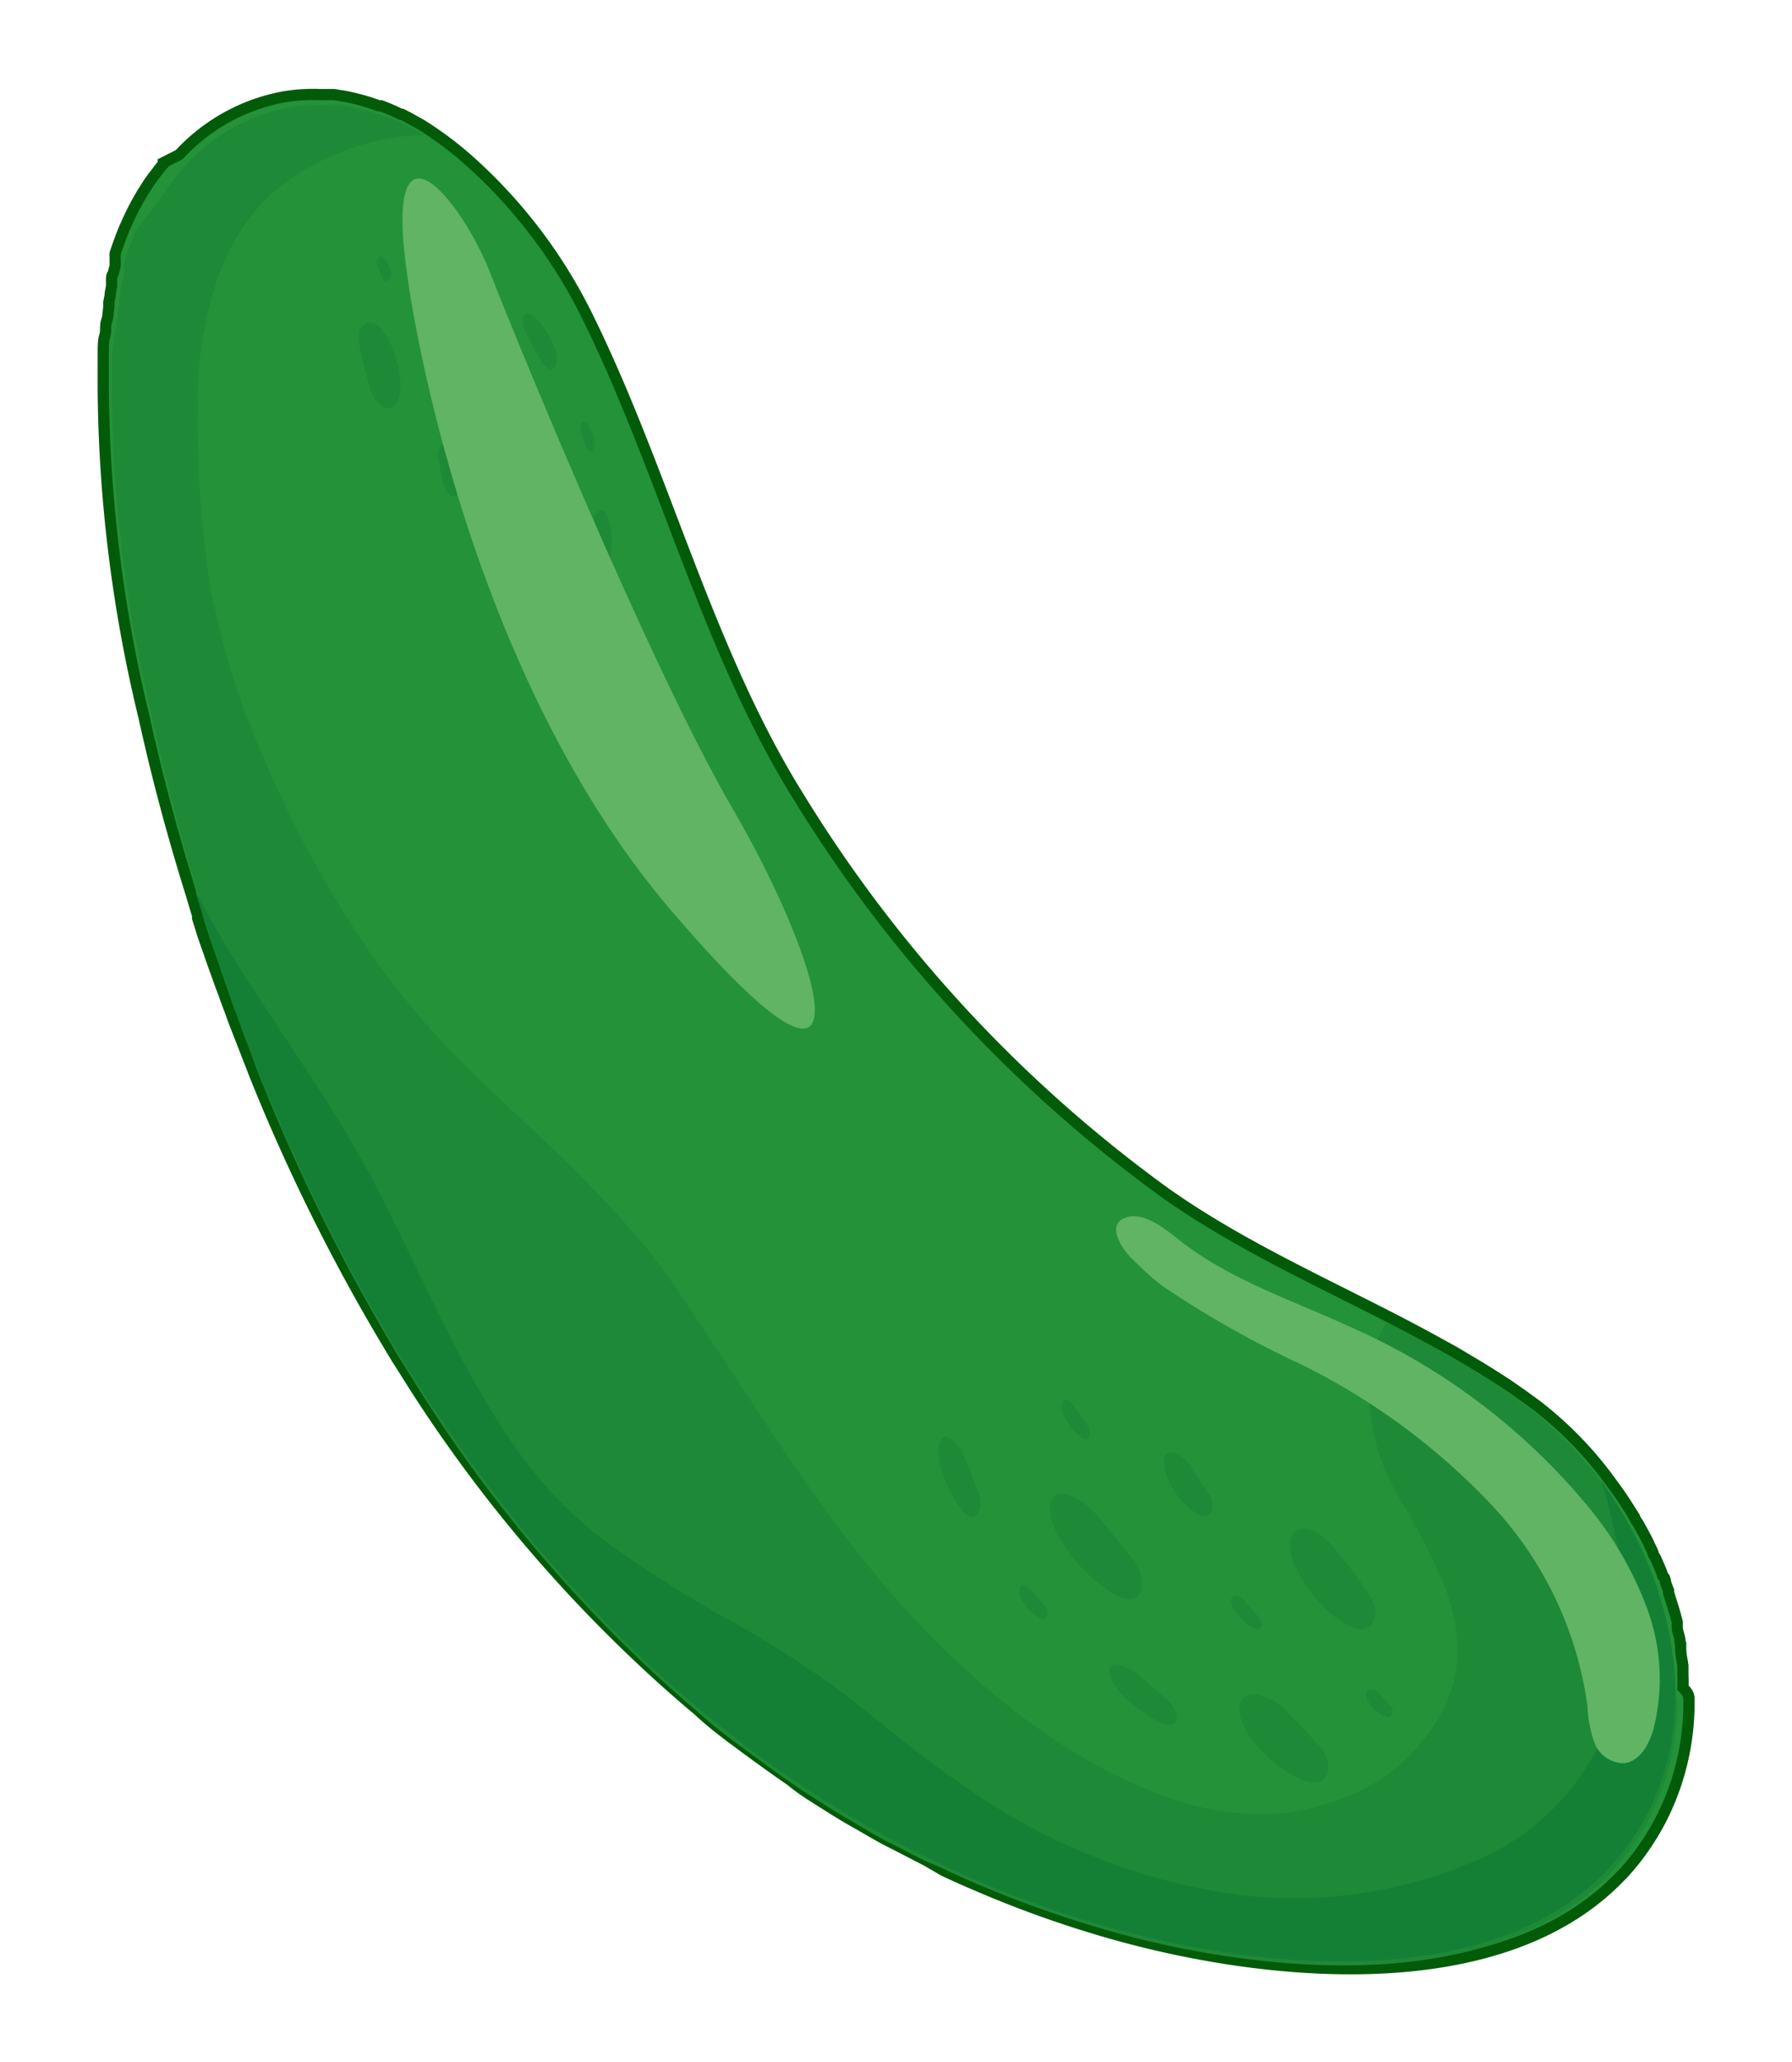 <svg id="ad4de4b9-8620-4148-89f4-5de544dd7627" data-name="Layer 1" xmlns="http://www.w3.org/2000/svg" width="80" height="92" viewBox="0 0 80 92">
  <defs>
    <style>
      .ad811bb1-fdc8-49f3-804a-1e9938e78fae {
        fill: #249238;
        stroke: #025b09;
        stroke-miterlimit: 10;
        stroke-width: 0.5px;
      }

      .b8cad8e3-e3ba-4083-ad4c-b09d991a1716 {
        fill: #1e8937;
      }

      .f7763cdd-a549-40ee-9db8-77904686cb0b {
        fill: #138036;
      }

      .a89bfcdd-8a72-4c3d-ae52-22e347b7a9e0 {
        fill: #60b463;
      }
    </style>
  </defs>
  <g>
    <g id="afedc9f3-d11d-42b2-a32f-22ecb61aabc9" data-name="Cucumber">
      <g id="b914d1ff-e47b-421e-96a7-48bf2341af4d" data-name="Cucumber">
        <path class="ad811bb1-fdc8-49f3-804a-1e9938e78fae" d="M75.4,75.83a11.39,11.39,0,0,1-1.08,5,11.1,11.1,0,0,1-1.9,2.81l-.18.18c-5.36,5.45-15.75,4.38-22.55,2.46a49,49,0,0,1-5.94-2.1q-.81-.34-1.62-.72L41.34,83c-.52-.26-1-.52-1.56-.8s-1-.56-1.52-.85-1-.59-1.49-.9-1-.62-1.45-1c-.71-.49-1.42-1-2.11-1.51s-1.36-1-2-1.6c-.44-.37-.87-.74-1.31-1.13A64.35,64.35,0,0,1,18.66,62.1c-.31-.48-.63-1-.94-1.48l-.45-.75A84.72,84.72,0,0,1,11.39,48l-.39-1,0,0-.39-1c-.12-.3-.23-.6-.34-.91,0,0,0-.08-.05-.13-.13-.34-.25-.69-.37-1l-.36-1c-.12-.35-.24-.69-.35-1s-.21-.66-.32-1a.56.56,0,0,0,0-.12l-.3-1v0C7.69,37.18,7,34.59,6.43,32A64,64,0,0,1,4.61,17.47c0-.19,0-.37,0-.56l0-.63v0c0-.21,0-.42,0-.62s0-.46.07-.69,0-.43.08-.65.06-.41.1-.62v0c0-.07,0-.14,0-.22l.06-.31s0,0,0-.08l.06-.31,0-.12s0-.06,0-.09a.29.29,0,0,0,0-.09c0-.1,0-.19.07-.27l.09-.34h0l0-.11v0a.24.24,0,0,0,0-.08l0-.06c0-.06,0-.11,0-.16h0a.83.83,0,0,1,0-.15q.19-.58.42-1.14l.11-.24a11.23,11.23,0,0,1,.67-1.29,1,1,0,0,1,.11-.17,5.65,5.65,0,0,1,.38-.57h0l0,0,.23-.3,0,0a3.11,3.11,0,0,1,.23-.28l0-.06L8,6.9A8.52,8.52,0,0,1,9.77,5.44a8.42,8.42,0,0,1,2.86-1.11,7.86,7.86,0,0,1,1.67-.11l.28,0h0l.22,0h.12l.6.1.3.07.31.08c.2.05.41.12.61.19l.18.06.09,0c.22.08.43.17.65.27l.23.11h0l.05,0,.26.13.61.34h0a16,16,0,0,1,2,1.48l0,0a22.82,22.82,0,0,1,5.31,6.86c3.5,7,5.42,15.09,9.58,21.72A61.49,61.49,0,0,0,52,53.21c3.46,2.45,7.38,4.15,11.13,6.13l.76.41,1,.55.64.38.17.1.45.27.51.32c.34.21.67.43,1,.66l.48.34.49.36A16.58,16.58,0,0,1,72,66.24c.19.25.37.51.54.77l0,0,.16.25.27.43c0,.08.09.16.13.24a1,1,0,0,1,.1.17c.11.19.21.38.31.57s.1.2.14.3a2.59,2.59,0,0,1,.14.29c0,.09.09.19.13.28s.18.41.26.61,0,.13.08.19.08.21.11.31l.12.32,0,.1a2,2,0,0,1,.07.23c.12.36.23.72.32,1.09a2,2,0,0,0,0,.24c0,.14.07.29.1.44s0,.17.05.27l0,.23v0c0,.25.07.5.1.75v0l0,.45a4.58,4.58,0,0,1,0,.53C75.4,75.56,75.4,75.69,75.4,75.83Z"/>
        <path class="b8cad8e3-e3ba-4083-ad4c-b09d991a1716" d="M74.88,75.82a11.37,11.37,0,0,1-1.06,4.91,10.93,10.93,0,0,1-1.88,2.79l-.17.18c-5.3,5.41-15.56,4.35-22.28,2.44a50.26,50.26,0,0,1-5.87-2.08c-.53-.23-1.07-.47-1.59-.72L41.25,83c-.52-.25-1-.52-1.55-.79s-1-.56-1.5-.85-1-.58-1.47-.89-1-.62-1.43-.94c-.71-.48-1.4-1-2.08-1.5s-1.35-1-2-1.59c-.44-.37-.87-.74-1.29-1.12a63.23,63.23,0,0,1-11.08-13.1c-.31-.49-.62-1-.92-1.47q-.24-.37-.45-.75A84,84,0,0,1,11.66,48.2c-.13-.32-.26-.65-.38-1s-.26-.65-.38-1l-.36-1c-.13-.33-.24-.66-.36-1l-.33-.94,0-.07c-.08-.24-.17-.48-.24-.72s-.12-.34-.17-.51c-.11-.33-.21-.66-.32-1a.5.5,0,0,0,0-.13c-.1-.32-.2-.65-.29-1v0q-1.17-3.84-2-7.69A63.76,63.76,0,0,1,5,17.85c0-.19,0-.37,0-.55l0-.63v0c0-.21,0-.41,0-.62s0-.46.07-.68,0-.43.08-.64.06-.41.1-.62v0a1.55,1.55,0,0,1,0-.21,3,3,0,0,1,.06-.32s0,0,0-.08,0-.2.07-.3v0l0-.09s0-.06,0-.09l0-.1.06-.27.09-.33h0c0-.05,0-.1,0-.15l0-.08v-.06l0-.14v0s0-.08,0-.11v-.05a10.73,10.73,0,0,1,.42-1.12,1.73,1.73,0,0,1,.1-.24A11.23,11.23,0,0,1,7.08,9l.1-.17c.12-.19.24-.38.38-.56h0v0l.24-.3v0a3,3,0,0,1,.23-.27l0-.07.19-.19A8.4,8.4,0,0,1,10.06,5.9a8.1,8.1,0,0,1,2.83-1.1,7.64,7.64,0,0,1,1.65-.11l.27,0h0l.22,0,.11,0a4.17,4.17,0,0,1,.6.1l.3.06.3.08.61.19.16.06.1,0c.21.08.43.17.64.27l.23.11h0l0,0,.26.14c.2.1.4.22.59.34l-.48,0a11.17,11.17,0,0,0-5.87,2.22,8.81,8.81,0,0,0-2.38,3c-.17.35-.33.71-.47,1.09h0a16.77,16.77,0,0,0-.9,5.85,47.47,47.47,0,0,0,.54,7.9,34.44,34.44,0,0,0,2.38,7.67,49.82,49.82,0,0,0,3.74,7.17,37,37,0,0,0,5,6.33c1.92,1.91,4,3.71,5.85,5.64a36.83,36.83,0,0,1,2.7,3c.85,1.09,1.61,2.26,2.37,3.41,3.09,4.61,6,9.43,9.89,13.41,3,3.1,6.68,6,10.82,7.46a12.25,12.25,0,0,0,4.94.73,11.12,11.12,0,0,0,1.27-.19,8.46,8.46,0,0,0,1-.29A9.38,9.38,0,0,0,62,79.15c.15-.11.3-.24.44-.36A9.34,9.34,0,0,0,64,77a6,6,0,0,0,1.08-3.36,8.55,8.55,0,0,0-.76-3.27,30.28,30.28,0,0,0-1.71-3.3,10.23,10.23,0,0,1-1.12-2.45,8.82,8.82,0,0,1-.13-4.39A3.5,3.5,0,0,1,61.93,59l.82.43.74.4,1,.55.63.37.17.1.45.28.5.31q.49.31,1,.66c.16.11.32.22.47.34s.33.23.49.35a17,17,0,0,1,3.39,3.48c.18.26.36.51.53.77l0,0,.16.25.26.43c0,.08.09.16.14.23l.09.17c.11.19.21.38.31.57s.09.2.14.29l.14.3.13.28c.09.2.17.4.25.61l.08.18c0,.1.07.21.11.31s.08.21.11.31,0,.07,0,.11l.07.22c.12.36.22.72.31,1.08a2,2,0,0,0,0,.24c0,.15.07.29.09.44a2.16,2.16,0,0,1,0,.27,1.57,1.57,0,0,1,0,.23h0c0,.25.07.5.1.75v.06c0,.15,0,.29,0,.44l0,.52Z"/>
        <path class="f7763cdd-a549-40ee-9db8-77904686cb0b" d="M71.49,66.09A26.82,26.82,0,0,1,72.21,69a16.67,16.67,0,0,1,0,6.6,10.87,10.87,0,0,1-6.33,7.42,20.47,20.47,0,0,1-11.31,1.42,27.79,27.79,0,0,1-11.48-4.72c-1.8-1.21-3.44-2.6-5.14-3.94a43.14,43.14,0,0,0-5.19-3.38,61,61,0,0,1-5.27-3.29,18.63,18.63,0,0,1-4.27-4.23c-2.71-3.75-4.41-8.09-6.55-12.17s-5-7.68-7.27-11.7l-.7-1.31c.84,2.78,1.81,5.54,2.9,8.26,7,17.36,19.26,32.7,37.8,38,7.75,2.21,20.21,3.29,24.32-5.41C75.93,75.9,74.51,70.24,71.49,66.09Z"/>
        <path class="b8cad8e3-e3ba-4083-ad4c-b09d991a1716" d="M49.82,71.17c.51.26,1,.32,1.16-.34a1.83,1.83,0,0,0-.56-1.44c-.43-.53-.84-1.08-1.3-1.58a2.86,2.86,0,0,0-1.58-1.15c-1-.12-.64,1.21-.35,1.77a7.24,7.24,0,0,0,1.45,1.85A5.71,5.71,0,0,0,49.82,71.17Z"/>
        <path class="b8cad8e3-e3ba-4083-ad4c-b09d991a1716" d="M58.15,79.42c.49.19,1,.18,1.13-.42a1.36,1.36,0,0,0-.51-1.23c-.41-.44-.8-.89-1.23-1.3A2.4,2.4,0,0,0,56,75.59c-1,0-.65,1.15-.37,1.62A5.37,5.37,0,0,0,57,78.74,5.65,5.65,0,0,0,58.15,79.42Z"/>
        <path class="b8cad8e3-e3ba-4083-ad4c-b09d991a1716" d="M60.19,72.52l.24.11a.86.86,0,0,0,.5.05.72.72,0,0,0,.47-.75,1.92,1.92,0,0,0-.35-.88,20,20,0,0,0-1.36-1.82,3.2,3.2,0,0,0-1-.89,1.1,1.1,0,0,0-.54-.12c-.82.08-.56,1.13-.34,1.63A6.29,6.29,0,0,0,59.42,72,3.89,3.89,0,0,0,60.19,72.52Z"/>
        <path class="b8cad8e3-e3ba-4083-ad4c-b09d991a1716" d="M51.91,76.89c.35.12.65.11.63-.32a1.32,1.32,0,0,0-.57-.84c-.34-.3-.68-.6-1-.88a2.08,2.08,0,0,0-1.12-.57c-.63,0-.19.82.08,1.14a5.22,5.22,0,0,0,1.17,1A4.39,4.39,0,0,0,51.91,76.89Z"/>
        <path class="b8cad8e3-e3ba-4083-ad4c-b09d991a1716" d="M43,67.43c.25.27.53.4.71,0a1.32,1.32,0,0,0-.1-1c-.16-.43-.31-.85-.5-1.27a1.9,1.9,0,0,0-.72-1c-.55-.29-.54.63-.46,1a5,5,0,0,0,.54,1.46A3.87,3.87,0,0,0,43,67.43Z"/>
        <path class="b8cad8e3-e3ba-4083-ad4c-b09d991a1716" d="M53.42,67.52c.27.17.56.23.69-.14a1,1,0,0,0-.23-.84c-.22-.32-.42-.65-.66-1a1.57,1.57,0,0,0-.83-.72c-.58-.12-.45.65-.32,1A3.9,3.9,0,0,0,52.79,67,3.33,3.33,0,0,0,53.42,67.52Z"/>
        <path class="b8cad8e3-e3ba-4083-ad4c-b09d991a1716" d="M55.94,72.63c.16.09.32.1.37-.11a.59.59,0,0,0-.2-.46c-.14-.17-.28-.34-.43-.5a.87.87,0,0,0-.51-.36c-.33,0-.2.39-.1.57a2.26,2.26,0,0,0,.48.59A2,2,0,0,0,55.94,72.63Z"/>
        <path class="b8cad8e3-e3ba-4083-ad4c-b09d991a1716" d="M48.26,64.11c.16.12.32.16.38-.07a.69.69,0,0,0-.16-.52c-.13-.2-.26-.41-.4-.6s-.28-.41-.49-.47-.23.39-.15.6a2.76,2.76,0,0,0,.45.71A2.12,2.12,0,0,0,48.26,64.11Z"/>
        <path class="b8cad8e3-e3ba-4083-ad4c-b09d991a1716" d="M61.79,76.57c.15.07.3.07.36-.11s0-.28-.13-.39-.23-.28-.35-.41a.74.74,0,0,0-.46-.29c-.31,0-.23.34-.16.49a1.72,1.72,0,0,0,.4.49A1.54,1.54,0,0,0,61.79,76.57Z"/>
        <path class="b8cad8e3-e3ba-4083-ad4c-b09d991a1716" d="M46.4,72.18c.16.09.32.11.37-.1a.59.59,0,0,0-.17-.47c-.14-.17-.27-.35-.42-.51s-.29-.35-.5-.38-.21.39-.12.57a2.46,2.46,0,0,0,.46.6A2.19,2.19,0,0,0,46.4,72.18Z"/>
        <path class="b8cad8e3-e3ba-4083-ad4c-b09d991a1716" d="M23.64,18.6c-.26-.32-.58-.5-.88-.1a1.35,1.35,0,0,0,0,1.13c.13.48.25,1,.42,1.44a2,2,0,0,0,.73,1.22c.64.38.78-.63.74-1.08a4.8,4.8,0,0,0-.44-1.67A4.14,4.14,0,0,0,23.64,18.6Z"/>
        <path class="b8cad8e3-e3ba-4083-ad4c-b09d991a1716" d="M20.4,10.66c-.28-.27-.6-.41-.88-.05a1,1,0,0,0,0,1c.15.41.28.83.46,1.23a1.71,1.71,0,0,0,.76,1c.65.29.76-.59.72-1A4,4,0,0,0,21,11.44,3.21,3.21,0,0,0,20.4,10.66Z"/>
        <path class="b8cad8e3-e3ba-4083-ad4c-b09d991a1716" d="M17.05,14.72l-.13-.14a.65.65,0,0,0-.33-.19.53.53,0,0,0-.53.37,1.38,1.38,0,0,0,0,.7,14.53,14.53,0,0,0,.39,1.61,2.21,2.21,0,0,0,.4.88.71.71,0,0,0,.33.24c.57.18.7-.6.7-1a4.68,4.68,0,0,0-.46-1.87A2.81,2.81,0,0,0,17.05,14.72Z"/>
        <path class="b8cad8e3-e3ba-4083-ad4c-b09d991a1716" d="M23.88,14.15c-.2-.18-.41-.26-.52,0a1,1,0,0,0,.14.73c.15.29.29.6.45.88s.32.6.6.71.35-.5.27-.79a3.93,3.93,0,0,0-.5-1A3.49,3.49,0,0,0,23.88,14.15Z"/>
        <path class="b8cad8e3-e3ba-4083-ad4c-b09d991a1716" d="M27.13,23.07c-.09-.26-.24-.42-.47-.22a.94.94,0,0,0-.22.71c0,.33,0,.67,0,1a1.43,1.43,0,0,0,.18.9c.3.35.56-.27.62-.56a3.66,3.66,0,0,0,.05-1.14A3,3,0,0,0,27.13,23.07Z"/>
        <path class="b8cad8e3-e3ba-4083-ad4c-b09d991a1716" d="M20.17,20c-.14-.2-.31-.32-.5-.11a.71.71,0,0,0-.09.63c.05.28.1.56.16.84a1.24,1.24,0,0,0,.36.73c.35.24.49-.31.49-.57a2.58,2.58,0,0,0-.16-1A2.09,2.09,0,0,0,20.17,20Z"/>
        <path class="b8cad8e3-e3ba-4083-ad4c-b09d991a1716" d="M19.94,15.86c-.09-.1-.19-.16-.28,0a.44.44,0,0,0,0,.37c.05.15.09.31.15.46a.64.64,0,0,0,.24.39c.21.11.24-.21.23-.36a1.63,1.63,0,0,0-.16-.53A1.47,1.47,0,0,0,19.94,15.86Z"/>
        <path class="b8cad8e3-e3ba-4083-ad4c-b09d991a1716" d="M22.67,23.81c-.08-.13-.18-.2-.28-.07a.55.55,0,0,0,0,.4c0,.17,0,.35.09.52a.81.81,0,0,0,.2.46c.2.15.27-.2.27-.37a2,2,0,0,0-.1-.6A1.44,1.44,0,0,0,22.67,23.81Z"/>
        <path class="b8cad8e3-e3ba-4083-ad4c-b09d991a1716" d="M17.14,11.53c-.09-.09-.19-.14-.28,0s-.05.2,0,.29l.12.39c.05.12.09.26.23.32s.25-.16.25-.28a1.17,1.17,0,0,0-.13-.45A1.64,1.64,0,0,0,17.14,11.53Z"/>
        <path class="b8cad8e3-e3ba-4083-ad4c-b09d991a1716" d="M26.24,18.9c-.09-.1-.19-.16-.29,0a.45.45,0,0,0,0,.36c0,.16.08.32.13.47a.73.73,0,0,0,.23.4c.21.12.25-.2.24-.35a1.64,1.64,0,0,0-.13-.54A2,2,0,0,0,26.24,18.9Z"/>
        <path class="a89bfcdd-8a72-4c3d-ae52-22e347b7a9e0" d="M51.87,57.36a44.46,44.46,0,0,0,6.29,3.55A29.91,29.91,0,0,1,66.45,67a16.34,16.34,0,0,1,4.42,9.13,5.37,5.37,0,0,0,.32,1.65,1.41,1.41,0,0,0,1.3.89c.71-.07,1.12-.82,1.32-1.5a9.05,9.05,0,0,0-.24-5.3,15.63,15.63,0,0,0-2.67-4.65,28.86,28.86,0,0,0-10.58-8c-2.56-1.18-5.3-2.07-7.54-3.79-.6-.46-1.6-1.35-2.44-1.13-1.09.29-.18,1.56.34,2A12.59,12.59,0,0,0,51.87,57.36Z"/>
      </g>
    </g>
    <path class="a89bfcdd-8a72-4c3d-ae52-22e347b7a9e0" d="M18.21,12.48s2.23,17,11.74,28.13,6.7,2.24,2.79-4.47S22.53,13.86,21.93,12.29C20.63,8.89,17,4.46,18.21,12.48Z"/>
  </g>
</svg>
